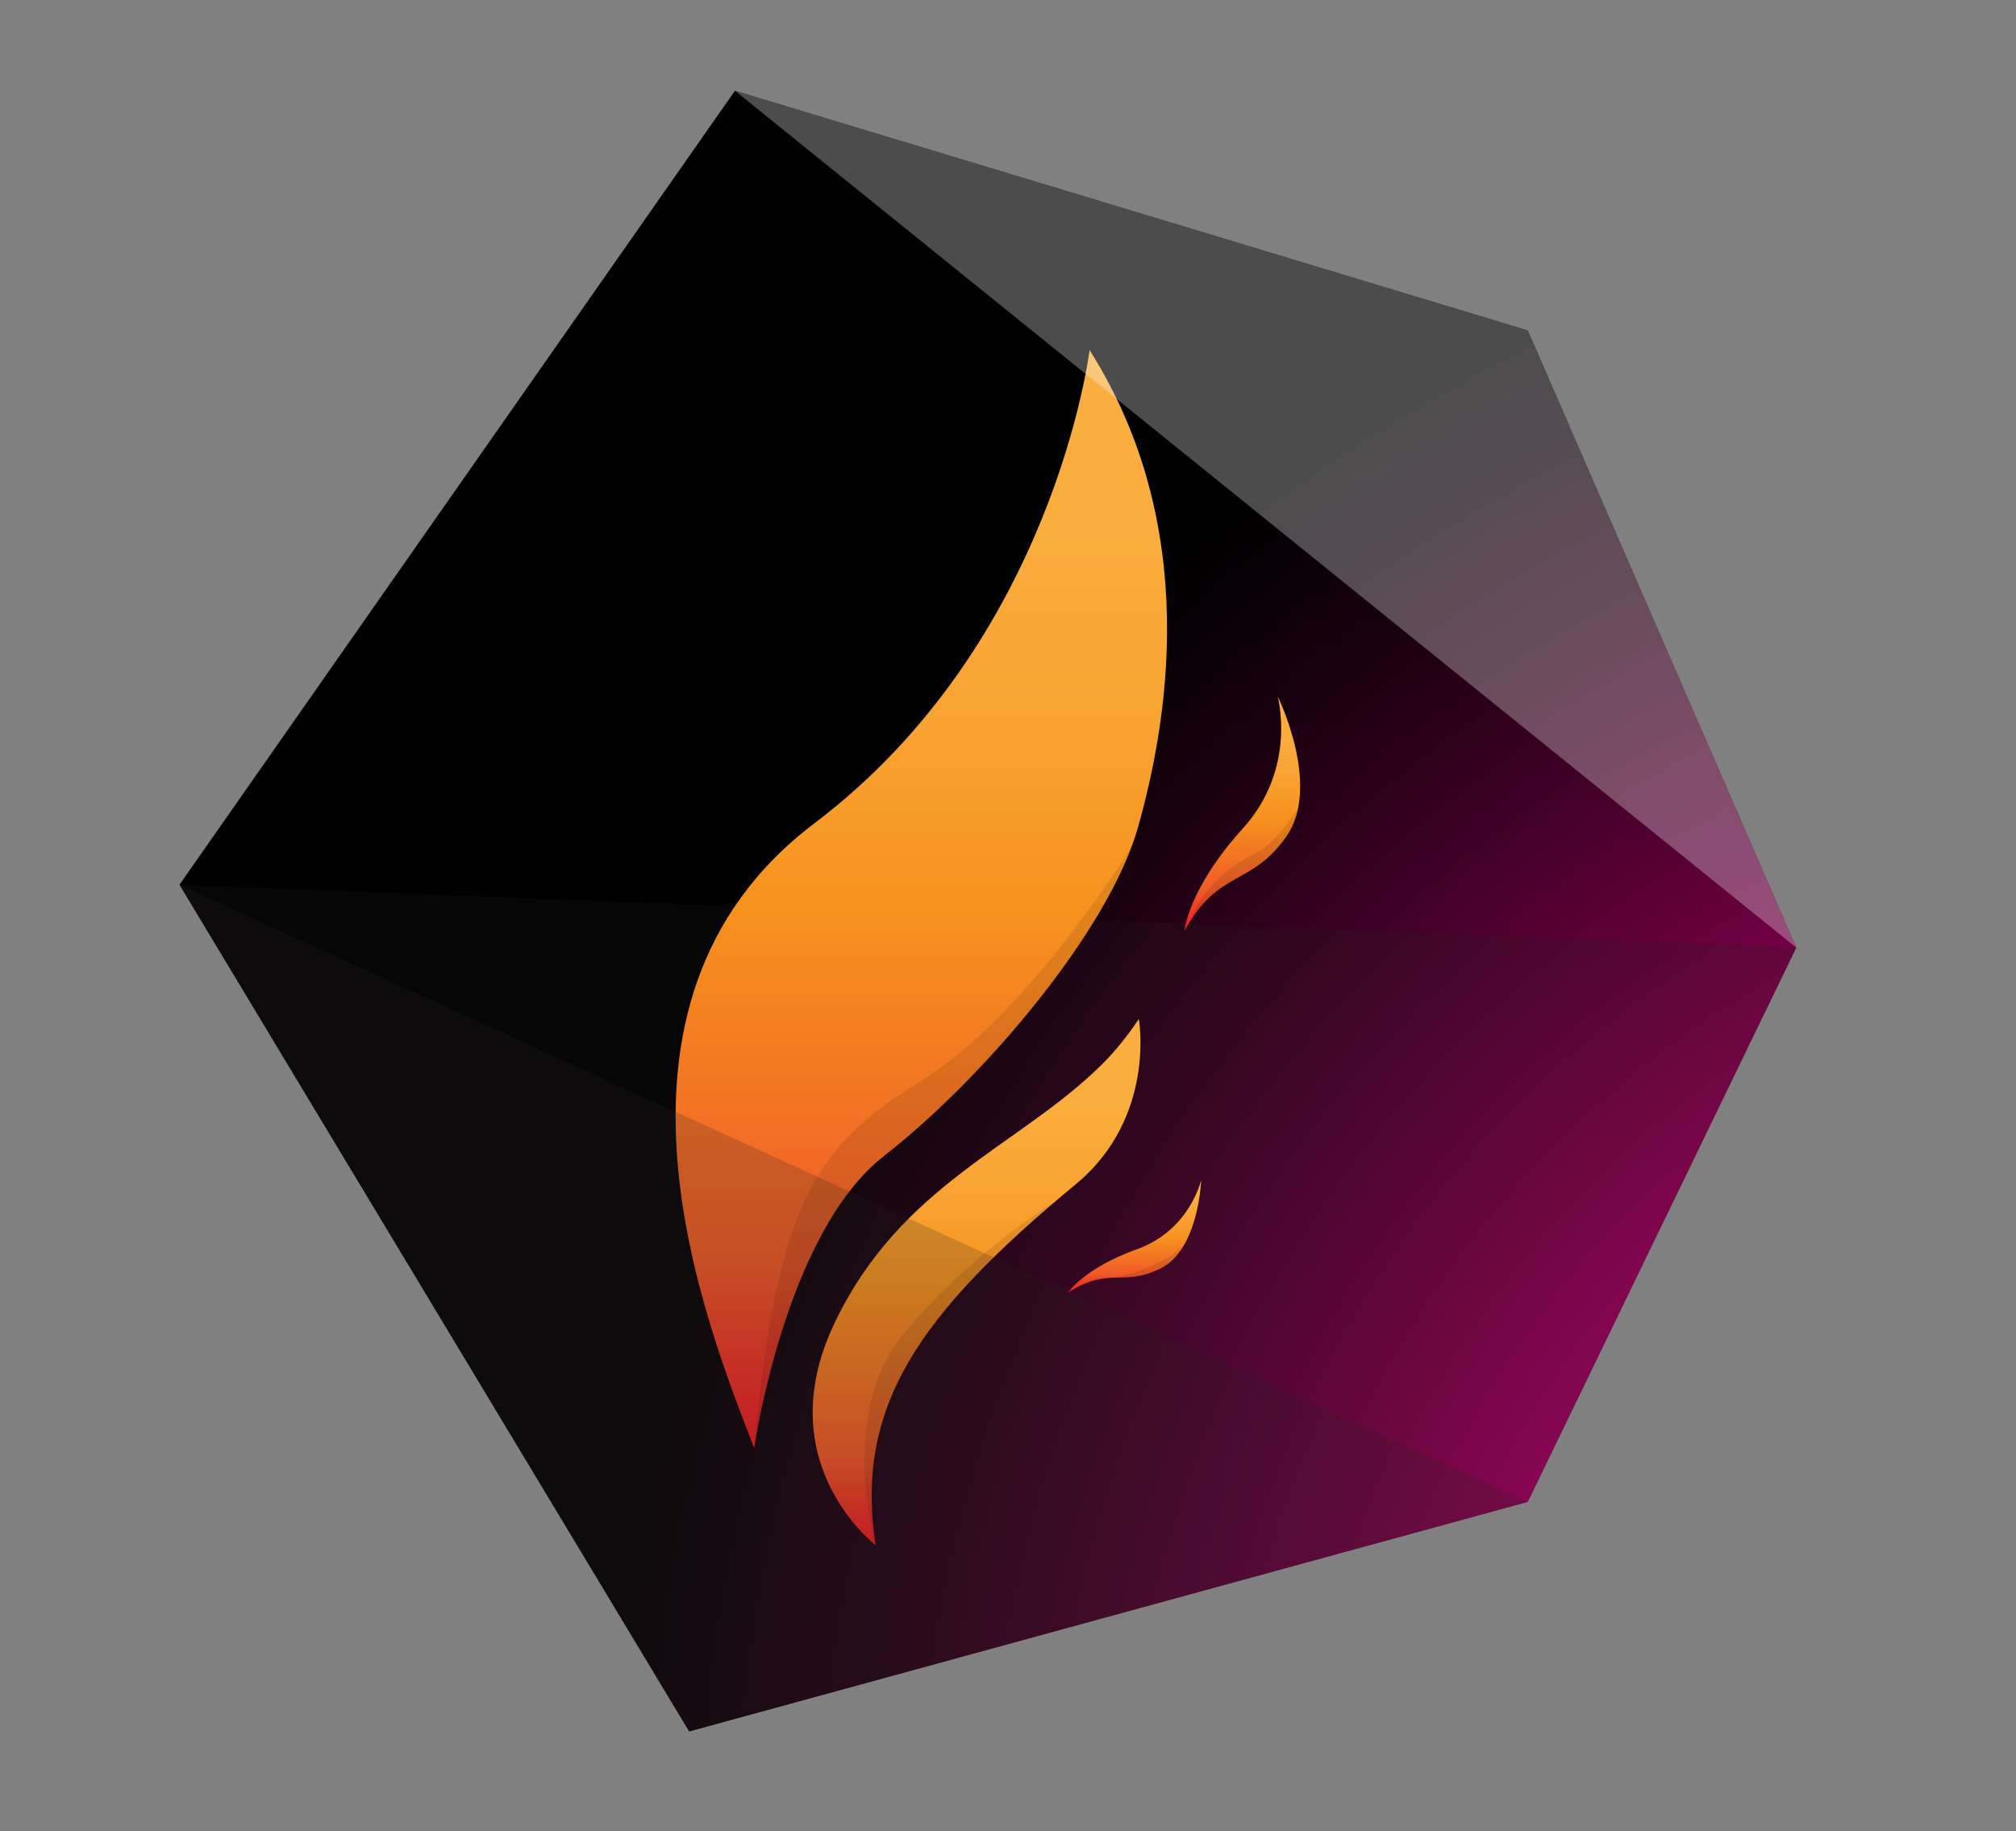 <?xml version="1.0" encoding="utf-8"?>
<!-- Generator: Adobe Illustrator 16.0.0, SVG Export Plug-In . SVG Version: 6.00 Build 0)  -->
<!DOCTYPE svg PUBLIC "-//W3C//DTD SVG 1.1//EN" "http://www.w3.org/Graphics/SVG/1.1/DTD/svg11.dtd">
<svg version="1.1" id="Frontly" xmlns="http://www.w3.org/2000/svg" xmlns:xlink="http://www.w3.org/1999/xlink" x="0px" y="0px"
	 width="252.578px" height="229.383px" viewBox="0 0 252.578 229.383" enable-background="new 0 0 252.578 229.383"
	 xml:space="preserve">
<rect x="0" y="0" width="252.578" height="229.383" fill="#808080" stroke="none"/>
<g>
	<g>
		<polygon fill="#48373F" points="92.083,11.374 22.496,110.817 86.349,216.862 191.402,188.114 225.041,118.691 191.402,41.394 		
			"/>
		<radialGradient id="SVGID_1_" cx="284.506" cy="232.709" r="213.624" gradientUnits="userSpaceOnUse">
			<stop  offset="0.286" style="stop-color:#EC008C"/>
			<stop  offset="0.43" style="stop-color:#B3006A"/>
			<stop  offset="0.635" style="stop-color:#67003D"/>
			<stop  offset="0.806" style="stop-color:#2F001C"/>
			<stop  offset="0.932" style="stop-color:#0D0008"/>
			<stop  offset="1" style="stop-color:#000000"/>
		</radialGradient>
		<polygon fill="url(#SVGID_1_)" points="92.083,11.374 22.496,110.817 86.349,216.862 191.402,188.114 225.041,118.691 
			191.402,41.394 		"/>
		<polygon opacity="0.2" fill="#231F20" points="22.496,110.817 225.041,118.691 191.402,188.114 86.349,216.862 		"/>
		<g>
			<linearGradient id="SVGID_2_" gradientUnits="userSpaceOnUse" x1="115.43" y1="43.845" x2="115.43" y2="181.392">
				<stop  offset="0" style="stop-color:#FAAF40"/>
				<stop  offset="0.178" style="stop-color:#FAAC3C"/>
				<stop  offset="0.347" style="stop-color:#F8A231"/>
				<stop  offset="0.51" style="stop-color:#F6921E"/>
				<stop  offset="0.83" style="stop-color:#F05A28"/>
				<stop  offset="0.935" style="stop-color:#ED3125"/>
				<stop  offset="1" style="stop-color:#EC1C24"/>
			</linearGradient>
			<path fill="url(#SVGID_2_)" d="M94.493,181.391c0,0,3.826-26.927,16.288-36.627c12.462-9.701,28.139-28.212,31.79-41.126
				c3.652-12.915,8.053-37.497-6.065-59.793c0,0-4.419,36.559-34.474,59.278S88.799,166.559,94.493,181.391z"/>
			<linearGradient id="SVGID_3_" gradientUnits="userSpaceOnUse" x1="155.637" y1="87.221" x2="155.637" y2="116.629">
				<stop  offset="0" style="stop-color:#FAAF40"/>
				<stop  offset="0.178" style="stop-color:#FAAC3C"/>
				<stop  offset="0.347" style="stop-color:#F8A231"/>
				<stop  offset="0.51" style="stop-color:#F6921E"/>
				<stop  offset="0.83" style="stop-color:#F05A28"/>
				<stop  offset="0.935" style="stop-color:#ED3125"/>
				<stop  offset="1" style="stop-color:#EC1C24"/>
			</linearGradient>
			<path fill="url(#SVGID_3_)" d="M148.381,116.629c0,0,0.465-5.293,7.327-12.857c6.861-7.563,4.366-16.552,4.366-16.552
				s5.559,11.238,1.065,17.583C156.646,111.149,152.647,108.805,148.381,116.629z"/>
			<linearGradient id="SVGID_4_" gradientUnits="userSpaceOnUse" x1="142.145" y1="147.805" x2="142.145" y2="161.925">
				<stop  offset="0" style="stop-color:#FAAF40"/>
				<stop  offset="0.178" style="stop-color:#FAAC3C"/>
				<stop  offset="0.347" style="stop-color:#F8A231"/>
				<stop  offset="0.51" style="stop-color:#F6921E"/>
				<stop  offset="0.83" style="stop-color:#F05A28"/>
				<stop  offset="0.935" style="stop-color:#ED3125"/>
				<stop  offset="1" style="stop-color:#EC1C24"/>
			</linearGradient>
			<path fill="url(#SVGID_4_)" d="M133.799,161.924c0,0,2.006-3.076,8.648-5.453c6.64-2.377,8.044-8.667,8.044-8.667
				s-0.268,8.657-5.07,11.061C140.618,161.27,138.944,158.543,133.799,161.924z"/>
			<linearGradient id="SVGID_5_" gradientUnits="userSpaceOnUse" x1="122.352" y1="127.634" x2="122.352" y2="193.536">
				<stop  offset="0" style="stop-color:#FAAF40"/>
				<stop  offset="0.178" style="stop-color:#FAAC3C"/>
				<stop  offset="0.347" style="stop-color:#F8A231"/>
				<stop  offset="0.51" style="stop-color:#F6921E"/>
				<stop  offset="0.83" style="stop-color:#F05A28"/>
				<stop  offset="0.935" style="stop-color:#ED3125"/>
				<stop  offset="1" style="stop-color:#EC1C24"/>
			</linearGradient>
			<path fill="url(#SVGID_5_)" d="M109.707,193.536c0,0-13.494-10.24-5.184-27.742c8.311-17.502,23.16-22.183,33.555-32.49
				c1.685-1.669,3.218-3.603,4.605-5.669c0,0,2.205,12.34-7.901,20.696C115.119,164.588,107.032,176.192,109.707,193.536z"/>
			<path opacity="0.1" d="M132.101,150.593l0.004-0.015c0,0-9.752,5.741-18.696,16.219c-8.609,10.084-3.702,26.738-3.702,26.738
				C107.157,177.01,114.403,165.688,132.101,150.593z"/>
			<path opacity="0.1" d="M110.78,144.764c11.695-9.104,26.219-25.966,30.982-38.682c-0.066,0.107-12.9,21.027-26.332,29.279
				c-13.465,8.272-18.069,15.54-20.938,46.029C94.493,181.391,98.318,154.464,110.78,144.764z"/>
			<path opacity="0.1" d="M161.139,104.804c0.764-1.078,1.219-2.303,1.478-3.585c-0.117,0.189-2.767,4.337-4.883,5.394
				c-3.722,1.862-7.241,4.756-8.481,8.548h0.005C153.199,109.096,156.955,110.712,161.139,104.804z"/>
			<path opacity="0.1" d="M139.472,160.036l0.002,0.002c1.757-0.059,3.42,0.094,5.947-1.172c1.221-0.611,2.146-1.629,2.851-2.803
				C145.034,159.112,139.472,160.036,139.472,160.036z"/>
		</g>
		<polygon opacity="0.2" fill="#231F20" points="22.496,110.817 191.402,188.114 86.349,216.862 		"/>
		<polygon opacity="0.3" fill="#FFFFFF" points="92.083,11.374 225.041,118.691 191.402,41.394 		"/>
	</g>
</g>
<g>
</g>
<g>
</g>
<g>
</g>
<g>
</g>
<g>
</g>
<g>
</g>
</svg>
